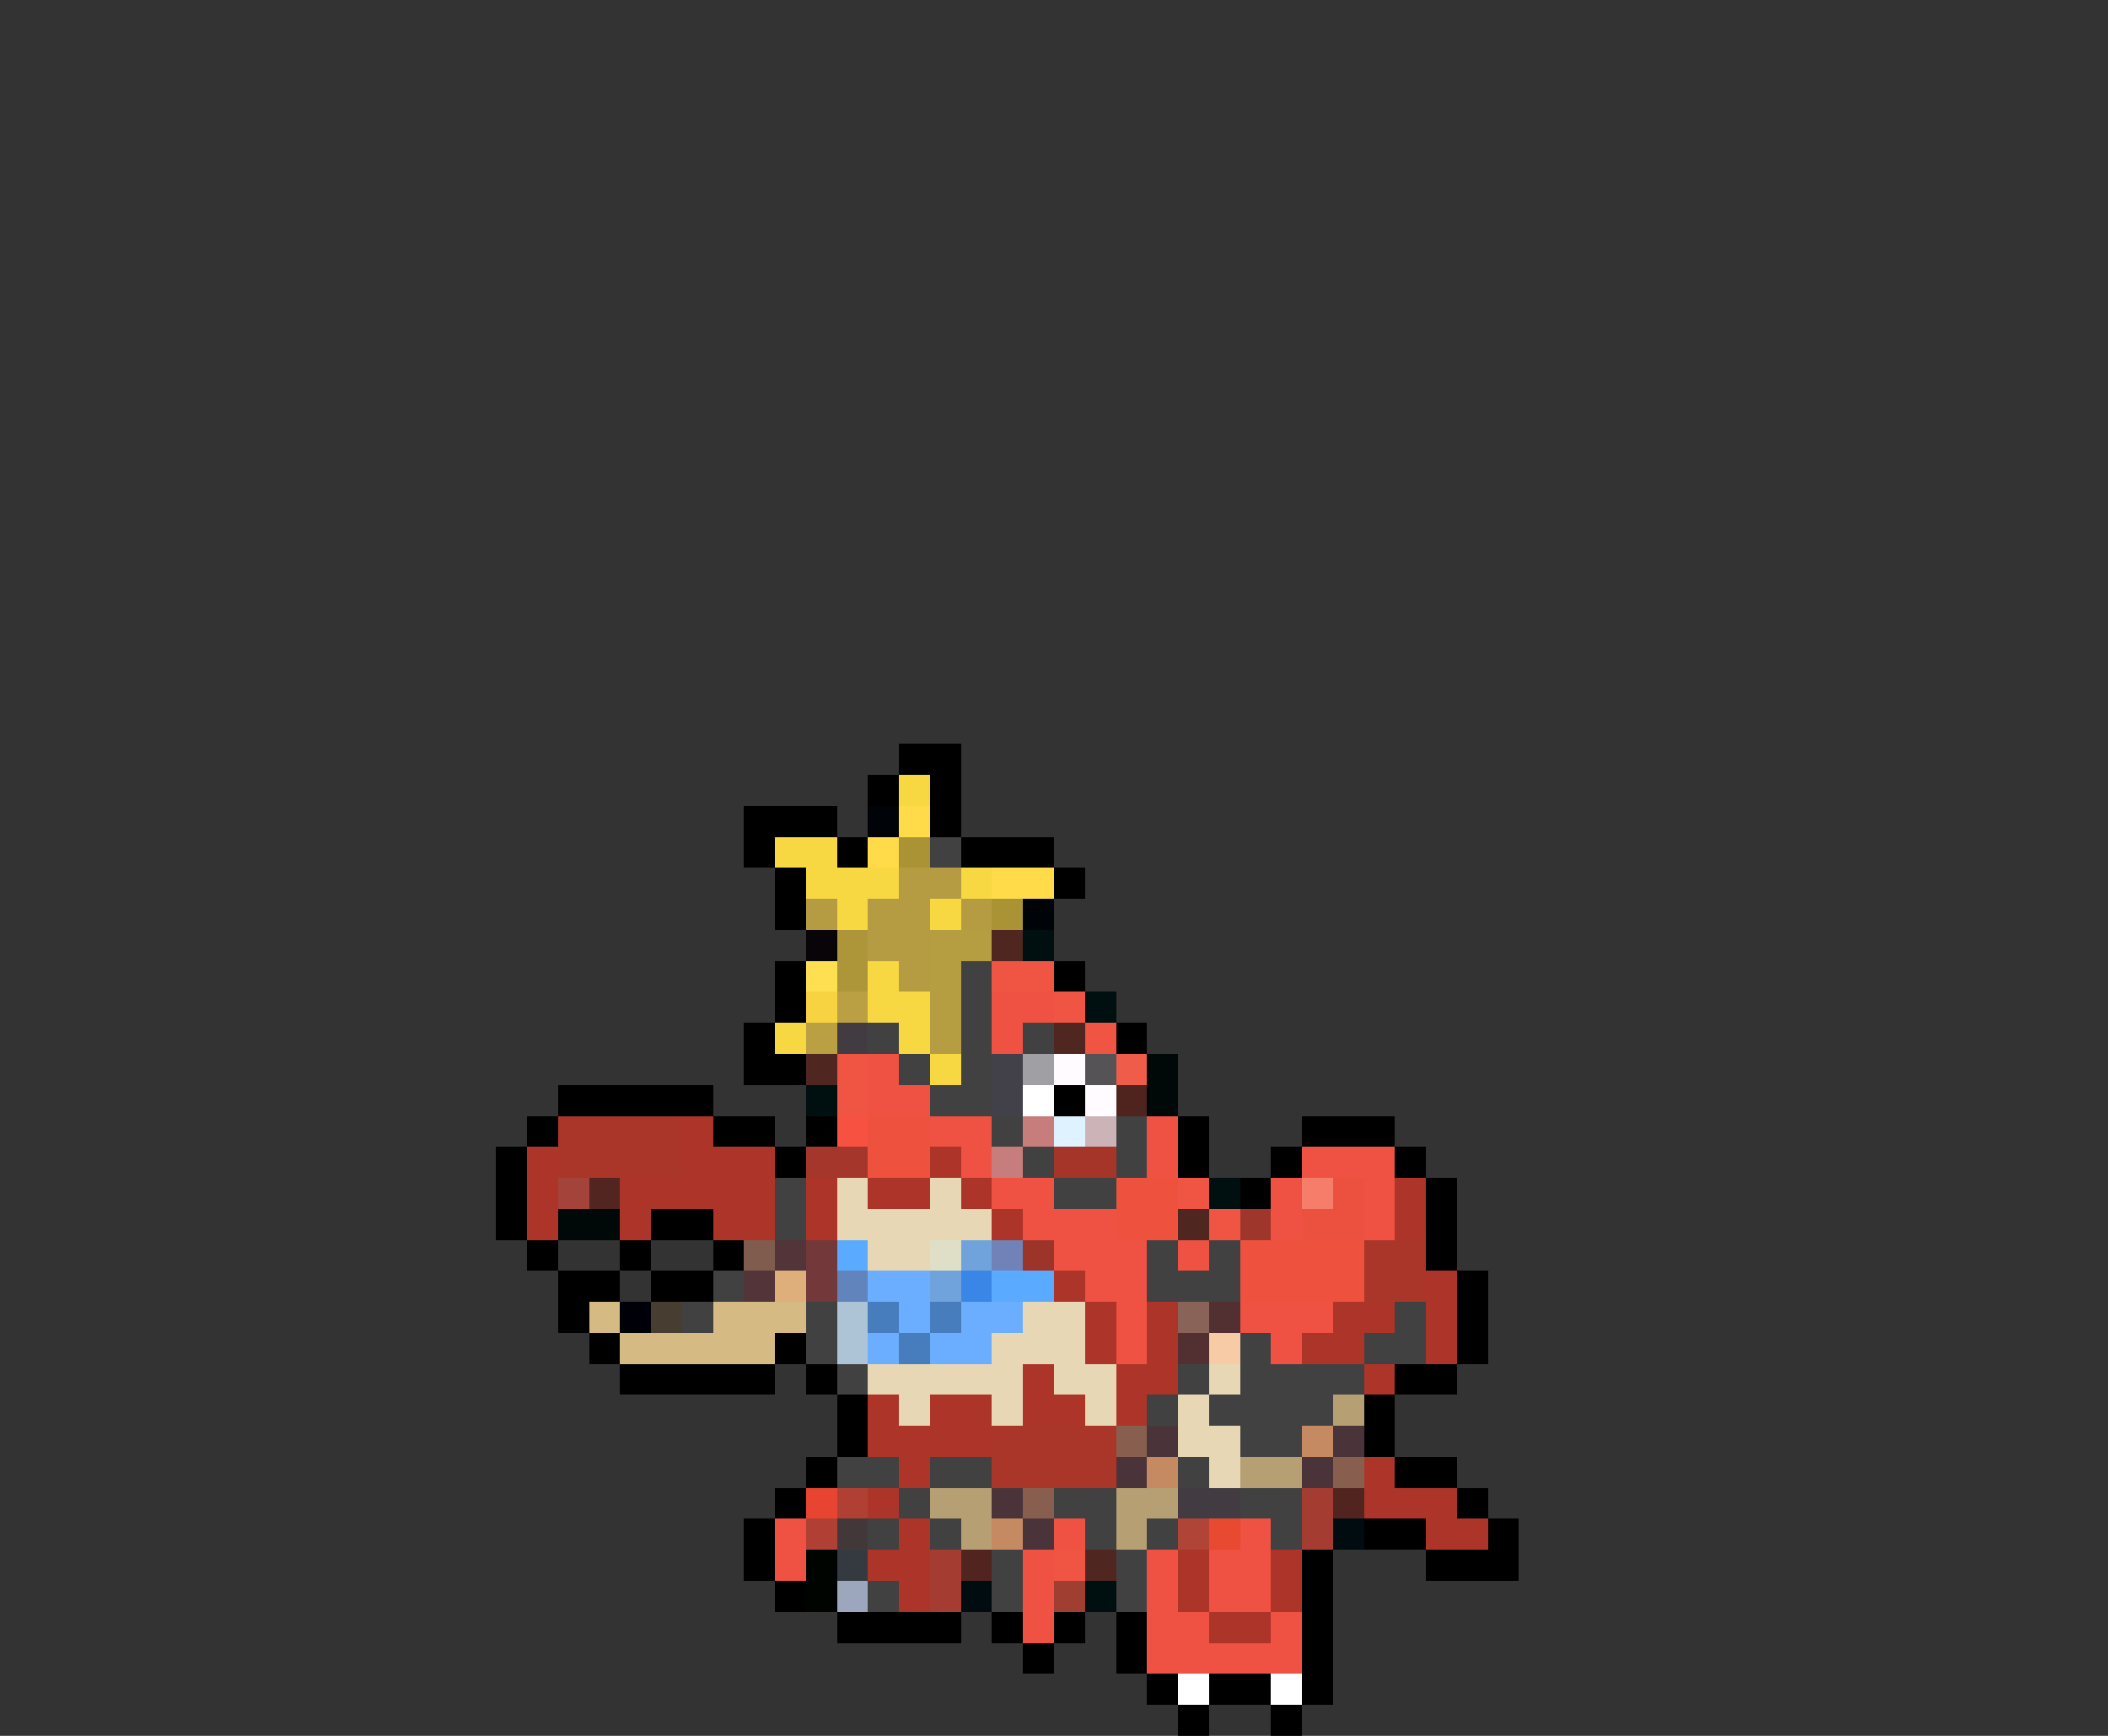 <svg xmlns="http://www.w3.org/2000/svg" viewBox="0 -0.5 68 56" shape-rendering="crispEdges">
<rect x="0" y="-0.5" width="68" height="56" fill="#333333" stroke="none"/>
<path stroke="#000000" d="M29 24h2M28 25h1M30 25h1M24 26h3M30 26h1M24 27h1M27 27h1M31 27h3M25 28h1M34 28h1M25 29h1M25 31h1M34 31h1M25 32h1M24 33h1M36 33h1M24 34h2M18 35h5M34 35h1M17 36h1M23 36h2M26 36h1M38 36h1M42 36h3M16 37h1M25 37h1M38 37h1M41 37h1M45 37h1M16 38h1M40 38h1M46 38h1M16 39h1M21 39h2M46 39h1M17 40h1M20 40h1M23 40h1M46 40h1M18 41h2M21 41h2M47 41h1M18 42h1M47 42h1M19 43h1M25 43h1M47 43h1M20 44h5M26 44h1M45 44h2M27 45h1M44 45h1M27 46h1M44 46h1M26 47h1M45 47h2M25 48h1M47 48h1M24 49h1M44 49h2M48 49h1M24 50h1M42 50h1M46 50h3M25 51h1M42 51h1M27 52h4M32 52h1M34 52h1M36 52h1M42 52h1M33 53h1M36 53h1M42 53h1M37 54h1M39 54h2M42 54h1M38 55h1M41 55h1" />
<path stroke="#f7d742" d="M29 25h1M25 27h2M26 28h3M31 28h1M27 29h1M30 29h1M28 31h1M28 32h2M25 33h1M29 33h1M30 34h1" />
<path stroke="#000408" d="M28 26h1M33 29h1" />
<path stroke="#ffdb4a" d="M29 26h1M28 27h1M32 28h2" />
<path stroke="#aa9334" d="M29 27h1M32 29h1" />
<path stroke="#424142" d="M30 27h1M31 31h1M31 32h1M28 33h1M31 33h1M33 33h1M29 34h1M31 34h1M30 35h2M32 36h1M36 36h1M33 37h1M36 37h1M25 38h1M34 38h2M25 39h1M37 40h1M39 40h1M23 41h1M37 41h3M22 42h1M26 42h1M45 42h1M26 43h1M40 43h1M44 43h2M27 44h1M38 44h1M40 44h4M37 45h1M39 45h4M40 46h2M27 47h2M30 47h2M38 47h1M29 48h1M34 48h2M40 48h2M28 49h1M30 49h1M35 49h1M37 49h1M41 49h1M32 50h1M36 50h1M28 51h1M32 51h1M36 51h1" />
<path stroke="#b59c42" d="M29 28h2M26 29h1M28 29h2M31 29h1M28 30h2M29 31h1" />
<path stroke="#080408" d="M26 30h1" />
<path stroke="#ac9639" d="M27 30h1M27 31h1" />
<path stroke="#b59d42" d="M30 30h2M30 31h1M30 32h1M30 33h1" />
<path stroke="#4f2720" d="M32 30h1M34 33h1M26 34h1M38 39h1M35 50h1" />
<path stroke="#001010" d="M33 30h1M35 32h1M26 35h1M39 38h1M35 51h1" />
<path stroke="#ffdf52" d="M26 31h1" />
<path stroke="#ef5542" d="M32 31h2M34 32h1M35 33h1M27 34h1M27 35h1M38 38h1M39 39h1M34 50h1" />
<path stroke="#f7d342" d="M26 32h1" />
<path stroke="#baa042" d="M27 32h1M26 33h1" />
<path stroke="#ef5142" d="M32 32h2M32 33h1M28 34h1M28 35h2M30 36h2M37 36h1M31 37h1M37 37h1M42 37h3M32 38h2M41 38h1M44 38h1M33 39h3M41 39h1M44 39h1M34 40h3M38 40h1M35 41h2M36 42h1M40 42h3M36 43h1M41 43h1M25 49h1M34 49h1M40 49h1M25 50h1M33 50h1M37 50h1M39 50h2M33 51h1M37 51h1M39 51h2M33 52h1M37 52h2M41 52h1M37 53h5" />
<path stroke="#423c42" d="M27 33h1M38 48h2" />
<path stroke="#42414a" d="M32 34h1M32 35h1" />
<path stroke="#a0a0a4" d="M33 34h1" />
<path stroke="#fffbff" d="M34 34h1M35 35h1" />
<path stroke="#555355" d="M35 34h1" />
<path stroke="#ef5d4a" d="M36 34h1" />
<path stroke="#000808" d="M37 34h1M37 35h1M18 39h2" />
<path stroke="#ffffff" d="M33 35h1M38 54h1M41 54h1" />
<path stroke="#4f241e" d="M36 35h1" />
<path stroke="#aa3629" d="M18 36h4M18 37h4M44 40h2M44 41h2M32 46h4M32 47h4" />
<path stroke="#ad3429" d="M22 36h1M17 37h1M22 37h3M30 37h1M17 38h1M20 38h5M26 38h1M28 38h2M31 38h1M45 38h1M17 39h1M20 39h1M23 39h2M26 39h1M32 39h1M45 39h1M34 41h1M46 41h1M35 42h1M37 42h1M43 42h2M46 42h1M35 43h1M37 43h1M42 43h2M46 43h1M33 44h1M36 44h2M44 44h1M28 45h1M30 45h2M33 45h2M36 45h1M28 46h4M29 47h1M44 47h1M28 48h1M44 48h3M29 49h1M46 49h2M28 50h2M38 50h1M41 50h1M29 51h1M38 51h1M41 51h1M39 52h2" />
<path stroke="#f75142" d="M27 36h1" />
<path stroke="#ee523e" d="M28 36h2M28 37h2M36 38h2M36 39h2M40 40h4M40 41h4" />
<path stroke="#c67d7b" d="M33 36h1M32 37h1" />
<path stroke="#def3ff" d="M34 36h1" />
<path stroke="#cbb3b7" d="M35 36h1" />
<path stroke="#a4362c" d="M26 37h2" />
<path stroke="#a53429" d="M34 37h2" />
<path stroke="#a44339" d="M18 38h1" />
<path stroke="#522520" d="M19 38h1" />
<path stroke="#e7d7b5" d="M27 38h1M30 38h1M27 39h5M28 40h2M33 42h2M32 43h3M28 44h5M34 44h2M39 44h1M29 45h1M32 45h1M35 45h1M38 45h1M38 46h2M39 47h1" />
<path stroke="#f77d6b" d="M42 38h1" />
<path stroke="#ec513f" d="M43 38h1M42 39h2" />
<path stroke="#9f362c" d="M40 39h1" />
<path stroke="#805c4f" d="M24 40h1" />
<path stroke="#523439" d="M25 40h1M24 41h1" />
<path stroke="#733839" d="M26 40h1M26 41h1" />
<path stroke="#5aaaff" d="M27 40h1M32 41h2" />
<path stroke="#dedfc6" d="M30 40h1" />
<path stroke="#70a3dc" d="M31 40h1M30 41h1" />
<path stroke="#7082b7" d="M32 40h1" />
<path stroke="#9c3429" d="M33 40h1" />
<path stroke="#deae7b" d="M25 41h1" />
<path stroke="#6284bd" d="M27 41h1" />
<path stroke="#6baeff" d="M28 41h2M29 42h1M31 42h2M28 43h1M30 43h2" />
<path stroke="#3986e7" d="M31 41h1" />
<path stroke="#d6ba84" d="M19 42h1M23 42h3M20 43h5" />
<path stroke="#000008" d="M20 42h1" />
<path stroke="#473e31" d="M21 42h1" />
<path stroke="#adc3d6" d="M27 42h1M27 43h1" />
<path stroke="#477cbd" d="M28 42h1M30 42h1M29 43h1" />
<path stroke="#896357" d="M38 42h1" />
<path stroke="#523031" d="M39 42h1M38 43h1" />
<path stroke="#f7cba5" d="M39 43h1" />
<path stroke="#b59f73" d="M43 45h1M40 47h2M30 48h2M36 48h2M31 49h1M36 49h1" />
<path stroke="#885f4e" d="M36 46h1M43 47h1M33 48h1" />
<path stroke="#4a3439" d="M37 46h1M43 46h1M36 47h1M42 47h1M32 48h1M33 49h1" />
<path stroke="#c68a63" d="M42 46h1M37 47h1M32 49h1" />
<path stroke="#e74531" d="M26 48h1" />
<path stroke="#b04033" d="M27 48h1M26 49h1" />
<path stroke="#a53c31" d="M42 48h1M42 49h1M30 50h1M30 51h1" />
<path stroke="#522420" d="M43 48h1M31 50h1" />
<path stroke="#423839" d="M27 49h1" />
<path stroke="#b04436" d="M38 49h1" />
<path stroke="#e74931" d="M39 49h1" />
<path stroke="#000c10" d="M43 49h1M31 51h1" />
<path stroke="#000400" d="M26 50h1M26 51h1" />
<path stroke="#343a3f" d="M27 50h1" />
<path stroke="#9ca6bd" d="M27 51h1" />
<path stroke="#9f3e31" d="M34 51h1" />
</svg>